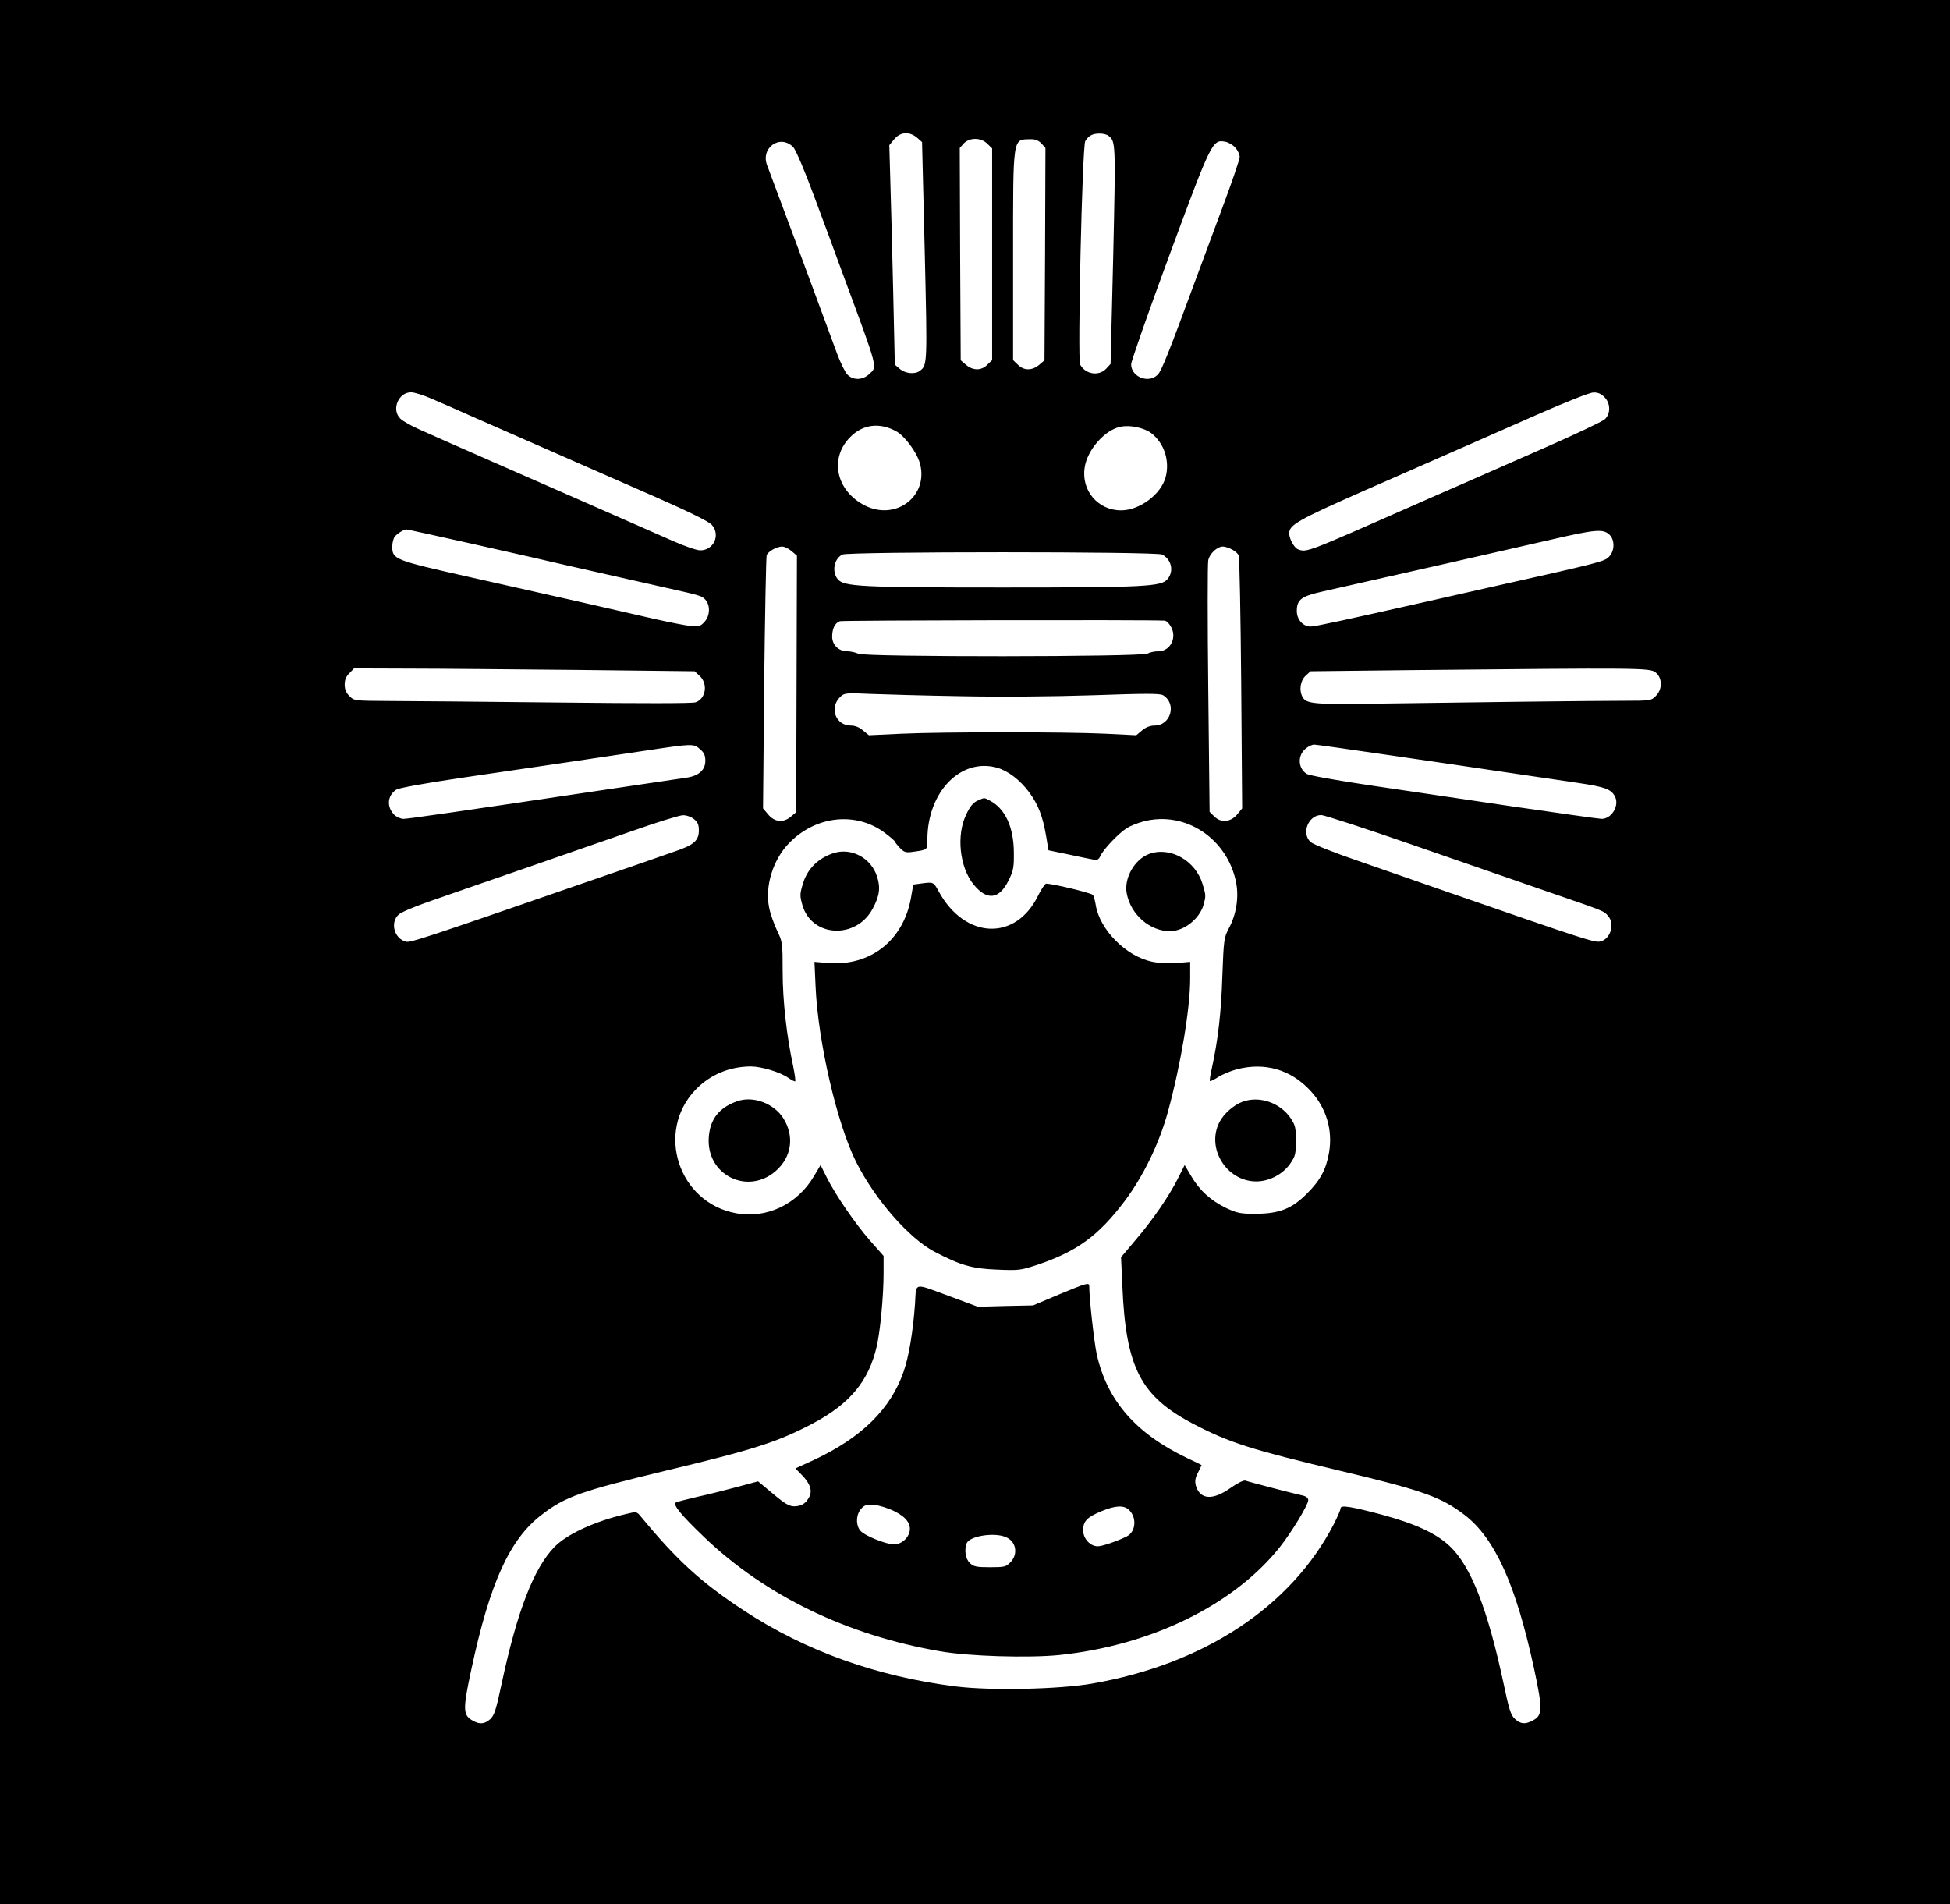 <?xml version="1.0" standalone="no"?>
<!DOCTYPE svg PUBLIC "-//W3C//DTD SVG 20010904//EN"
 "http://www.w3.org/TR/2001/REC-SVG-20010904/DTD/svg10.dtd">
<svg version="1.0" xmlns="http://www.w3.org/2000/svg"
 width="1024pt" height="1000pt" viewBox="0 0 1024 1000"
 preserveAspectRatio="xMidYMid meet">

<g transform="translate(0,1000) scale(0.1,-0.1)"
fill="#000000" stroke="none">
<path d="M0 5000 l0 -5000 5120 0 5120 0 0 5000 0 5000 -5120 0 -5120 0 0
-5000z m4816 4277 l26 -23 14 -573 c14 -594 14 -598 -25 -628 -26 -20 -77 -15
-106 10 l-26 22 -9 400 c-5 220 -12 479 -15 577 l-5 176 26 31 c32 39 80 42
120 8z m1005 10 c38 -29 38 -36 25 -626 l-14 -572 -23 -25 c-39 -41 -109 -30
-137 22 -14 27 11 1143 27 1173 6 11 19 25 29 30 23 14 74 13 93 -2z m-636
-42 l25 -24 0 -556 0 -556 -25 -24 c-31 -32 -75 -32 -112 -1 l-28 24 -3 558
-2 557 21 24 c31 32 91 32 124 -2z m284 2 l21 -24 -2 -557 -3 -558 -28 -24
c-37 -31 -81 -31 -112 1 l-25 24 0 546 c0 636 -3 612 91 614 25 1 42 -6 58
-22z m-1303 -20 c12 -12 61 -126 109 -257 48 -129 119 -320 157 -425 182 -492
176 -469 132 -510 -35 -32 -84 -33 -114 -2 -12 12 -37 63 -55 112 -18 50 -106
286 -194 525 -89 239 -166 445 -171 458 -40 94 66 171 136 99z m2322 -3 c12
-14 22 -35 22 -48 0 -13 -41 -133 -91 -267 -50 -134 -111 -300 -137 -369 -148
-402 -182 -486 -202 -507 -47 -49 -140 -13 -140 54 0 15 90 273 201 573 220
596 226 609 293 596 17 -3 41 -17 54 -32z m-4221 -1318 c43 -18 134 -58 203
-89 130 -57 515 -226 975 -428 175 -77 278 -128 293 -145 47 -53 10 -134 -61
-134 -18 0 -82 22 -143 49 -60 26 -255 112 -434 191 -388 170 -796 349 -900
396 -41 18 -85 43 -97 55 -49 46 -12 139 56 139 16 0 65 -15 108 -34z m6158 9
c33 -32 34 -88 2 -117 -12 -11 -155 -79 -317 -150 -162 -71 -367 -161 -455
-200 -88 -38 -194 -85 -235 -103 -564 -249 -558 -247 -605 -229 -19 8 -45 55
-45 83 0 45 44 70 400 227 540 237 624 274 905 398 153 67 274 115 293 115 22
1 41 -7 57 -24z m-3720 -179 c46 -25 110 -111 126 -170 46 -170 -124 -301
-286 -222 -154 76 -192 249 -80 361 66 67 153 78 240 31z m1340 -10 c69 -53
99 -146 76 -232 -24 -90 -137 -174 -234 -174 -121 0 -210 104 -191 225 13 92
106 198 188 214 48 11 124 -5 161 -33z m-3546 -586 c196 -44 403 -91 461 -105
110 -25 347 -78 540 -122 179 -40 186 -42 204 -62 27 -30 25 -85 -5 -117 -21
-23 -29 -26 -74 -21 -27 3 -108 19 -180 35 -181 42 -556 127 -980 222 -396 89
-405 93 -405 160 0 20 6 43 13 52 13 16 46 37 61 38 4 0 169 -36 365 -80z
m5954 51 c28 -28 26 -86 -4 -115 -25 -25 -40 -29 -634 -162 -110 -25 -247 -56
-305 -69 -429 -97 -604 -135 -627 -135 -40 0 -73 36 -73 81 0 61 23 78 140
104 453 102 920 208 1190 270 241 56 280 59 313 26z m-4296 -85 l28 -24 -2
-674 -2 -673 -26 -22 c-40 -35 -87 -31 -121 10 l-27 32 6 656 c4 361 10 664
13 673 8 21 52 45 81 46 12 0 35 -11 50 -24z m2312 9 c16 -8 32 -22 36 -32 4
-10 10 -313 13 -673 l5 -655 -27 -33 c-35 -40 -85 -44 -120 -9 l-24 24 -7 644
c-4 355 -4 659 0 677 7 35 47 72 77 72 10 0 32 -7 47 -15z m-366 -27 c49 -26
63 -87 28 -129 -32 -39 -115 -44 -866 -44 -751 0 -834 5 -866 44 -32 39 -19
108 25 129 32 16 1650 16 1679 0z m14 -347 c7 -1 20 -12 29 -27 38 -58 2 -134
-63 -134 -19 0 -44 -5 -56 -12 -33 -18 -1481 -19 -1519 -1 -15 7 -42 13 -59
13 -45 0 -79 34 -79 77 0 42 15 72 40 81 14 5 1618 8 1707 3z m-3080 -259
l611 -7 26 -24 c45 -42 33 -120 -21 -139 -18 -6 -283 -6 -728 -1 -385 4 -782
8 -883 8 -180 1 -183 1 -207 26 -17 16 -25 35 -25 60 0 25 8 44 25 60 l24 25
283 -1 c156 0 558 -4 895 -7z m5657 -13 c36 -28 37 -89 1 -124 -23 -24 -29
-25 -167 -25 -162 0 -828 -8 -1299 -15 -329 -5 -370 -1 -389 35 -19 35 -12 85
16 111 l26 24 531 6 c1198 12 1251 12 1281 -12z m-3644 -125 c202 -4 475 -2
687 5 282 10 355 10 371 0 73 -45 40 -159 -45 -159 -23 0 -46 -9 -65 -25 l-31
-26 -161 8 c-210 10 -854 10 -1072 0 l-171 -8 -31 25 c-19 17 -42 26 -64 26
-80 0 -115 94 -55 151 21 20 28 21 162 15 77 -3 291 -9 475 -12z m-1374 -278
c21 -18 28 -32 28 -61 0 -49 -35 -80 -101 -89 -26 -4 -196 -29 -378 -56 -851
-127 -1083 -160 -1106 -160 -14 0 -35 9 -47 20 -43 41 -39 103 10 134 13 8
154 34 338 61 427 62 747 110 975 144 240 36 247 37 281 7z m3616 -31 c205
-30 481 -70 613 -90 132 -19 303 -45 380 -56 145 -21 178 -34 197 -74 22 -48
-20 -115 -71 -115 -14 0 -224 30 -466 65 -242 36 -579 86 -750 111 -183 27
-319 52 -333 60 -47 30 -49 99 -4 134 13 11 33 20 43 20 10 0 186 -25 391 -55z
m-2057 -66 c59 -17 121 -64 170 -130 48 -66 71 -126 89 -232 l12 -72 101 -21
c56 -12 114 -24 131 -27 24 -5 31 -2 41 19 15 34 97 120 138 145 18 12 57 27
86 35 221 59 445 -90 489 -324 14 -77 0 -165 -39 -237 -25 -48 -27 -59 -34
-250 -6 -194 -23 -336 -54 -479 -9 -38 -14 -71 -11 -73 2 -2 21 7 43 21 21 14
65 32 98 41 147 38 283 -1 386 -112 84 -90 119 -208 98 -327 -15 -87 -46 -144
-114 -212 -80 -81 -145 -107 -270 -108 -80 0 -97 3 -155 30 -81 39 -140 92
-184 167 l-35 59 -35 -70 c-48 -95 -133 -219 -224 -325 l-75 -89 7 -151 c18
-430 96 -580 376 -726 187 -97 299 -133 770 -245 432 -103 528 -137 652 -232
158 -122 268 -364 363 -802 47 -219 46 -250 -6 -277 -39 -21 -64 -19 -93 8
-22 19 -31 48 -61 190 -83 388 -171 613 -281 717 -70 67 -181 118 -353 165
-165 44 -221 53 -221 35 0 -8 -16 -45 -36 -84 -224 -433 -681 -735 -1269 -837
-172 -30 -532 -38 -716 -15 -414 52 -788 186 -1110 397 -227 149 -354 265
-545 497 -20 24 -22 25 -75 12 -167 -39 -311 -106 -377 -173 -109 -112 -196
-337 -277 -715 -30 -141 -39 -170 -61 -190 -28 -25 -54 -28 -87 -10 -57 30
-58 56 -12 271 98 458 202 685 370 813 123 95 207 124 642 229 477 114 597
153 781 250 196 104 294 223 336 405 19 82 36 268 36 385 l0 90 -71 80 c-79
91 -181 239 -228 333 l-32 64 -35 -59 c-87 -147 -248 -224 -409 -194 -303 56
-424 429 -212 649 76 79 177 121 289 122 57 0 155 -30 198 -60 17 -12 33 -20
36 -18 2 3 -2 36 -10 75 -36 167 -56 351 -56 502 0 151 -1 156 -30 216 -16 34
-35 87 -41 119 -23 112 20 252 105 339 141 145 354 167 506 51 28 -21 50 -41
50 -44 0 -3 11 -17 25 -32 21 -22 31 -26 62 -22 86 12 83 9 83 67 1 249 175
428 365 376z m-1591 -270 c20 -16 26 -29 26 -60 0 -54 -27 -77 -132 -112 -45
-16 -258 -90 -473 -164 -837 -290 -910 -314 -933 -308 -61 15 -85 100 -39 142
12 12 81 41 152 66 72 25 292 102 490 170 198 69 464 161 590 205 127 45 244
81 261 81 17 1 43 -8 58 -20z m3787 -140 c255 -88 572 -198 704 -244 296 -102
286 -98 309 -124 38 -42 14 -123 -41 -135 -28 -7 -81 10 -793 257 -135 47
-348 121 -474 165 -126 43 -240 88 -253 100 -51 45 -13 142 55 142 16 0 238
-72 493 -161z"/>
<path d="M5134 5796 c-23 -10 -40 -30 -60 -73 -53 -108 -35 -278 39 -368 70
-86 134 -78 183 21 26 52 29 69 28 149 -1 133 -46 229 -126 271 -32 16 -25 17
-64 0z"/>
<path d="M4380 5521 c-83 -26 -142 -84 -165 -166 -15 -50 -15 -60 -1 -109 49
-168 281 -180 368 -19 37 68 43 112 23 172 -31 95 -132 150 -225 122z"/>
<path d="M6035 5516 c-77 -28 -134 -128 -118 -208 21 -111 121 -198 228 -198
73 1 154 65 175 138 13 48 13 49 -5 110 -37 123 -170 198 -280 158z"/>
<path d="M4841 5361 l-45 -6 -13 -74 c-41 -221 -214 -356 -435 -338 l-71 6 6
-132 c13 -290 113 -719 212 -917 99 -198 278 -402 412 -473 137 -71 196 -89
328 -94 115 -5 124 -4 215 26 206 70 319 152 456 334 99 132 182 303 228 472
67 246 116 540 116 695 l0 89 -70 -6 c-42 -4 -94 -1 -131 7 -137 29 -274 168
-295 298 -3 21 -10 45 -14 52 -6 10 -204 58 -246 60 -6 0 -26 -29 -43 -64
-118 -240 -384 -228 -521 22 -28 51 -28 51 -89 43z"/>
<path d="M3868 4216 c-94 -34 -140 -95 -146 -190 -13 -197 205 -304 352 -175
83 73 99 181 40 276 -50 80 -162 121 -246 89z"/>
<path d="M6524 4214 c-45 -16 -98 -63 -120 -106 -71 -137 36 -311 192 -312 68
0 139 36 179 93 27 39 30 50 30 121 0 71 -3 82 -30 122 -56 79 -164 115 -251
82z"/>
<path d="M5560 3202 l-135 -57 -145 -3 -145 -4 -140 52 c-204 75 -182 79 -190
-37 -10 -142 -32 -277 -60 -356 -68 -196 -220 -346 -470 -463 l-98 -45 36 -37
c42 -43 54 -81 36 -114 -18 -34 -40 -47 -78 -48 -26 0 -49 13 -112 66 l-78 65
-108 -29 c-59 -16 -154 -40 -210 -52 -56 -13 -107 -26 -114 -30 -17 -11 26
-64 148 -181 321 -308 751 -516 1238 -600 152 -27 467 -36 627 -20 482 50 916
262 1159 567 61 77 149 222 149 246 0 11 -10 20 -27 24 -51 11 -288 73 -303
79 -9 3 -42 -13 -80 -40 -92 -65 -158 -60 -180 13 -6 24 -4 40 11 69 10 20 19
38 19 39 0 1 -34 18 -75 37 -271 129 -422 303 -476 547 -14 68 -39 290 -39
356 0 21 -13 17 -160 -44z m-863 -1138 c63 -31 89 -68 79 -109 -9 -36 -45 -65
-81 -65 -42 0 -156 46 -177 72 -25 29 -23 86 5 116 19 20 29 23 69 19 26 -2
73 -17 105 -33z m1233 6 c41 -41 34 -115 -13 -138 -47 -24 -129 -52 -152 -52
-40 0 -77 40 -77 84 0 48 20 69 98 101 72 30 117 32 144 5z m-641 -145 c49
-25 57 -90 16 -130 -22 -23 -32 -25 -106 -25 -71 0 -86 3 -106 22 -23 22 -30
67 -17 103 16 41 155 61 213 30z"/>
</g>
</svg>
